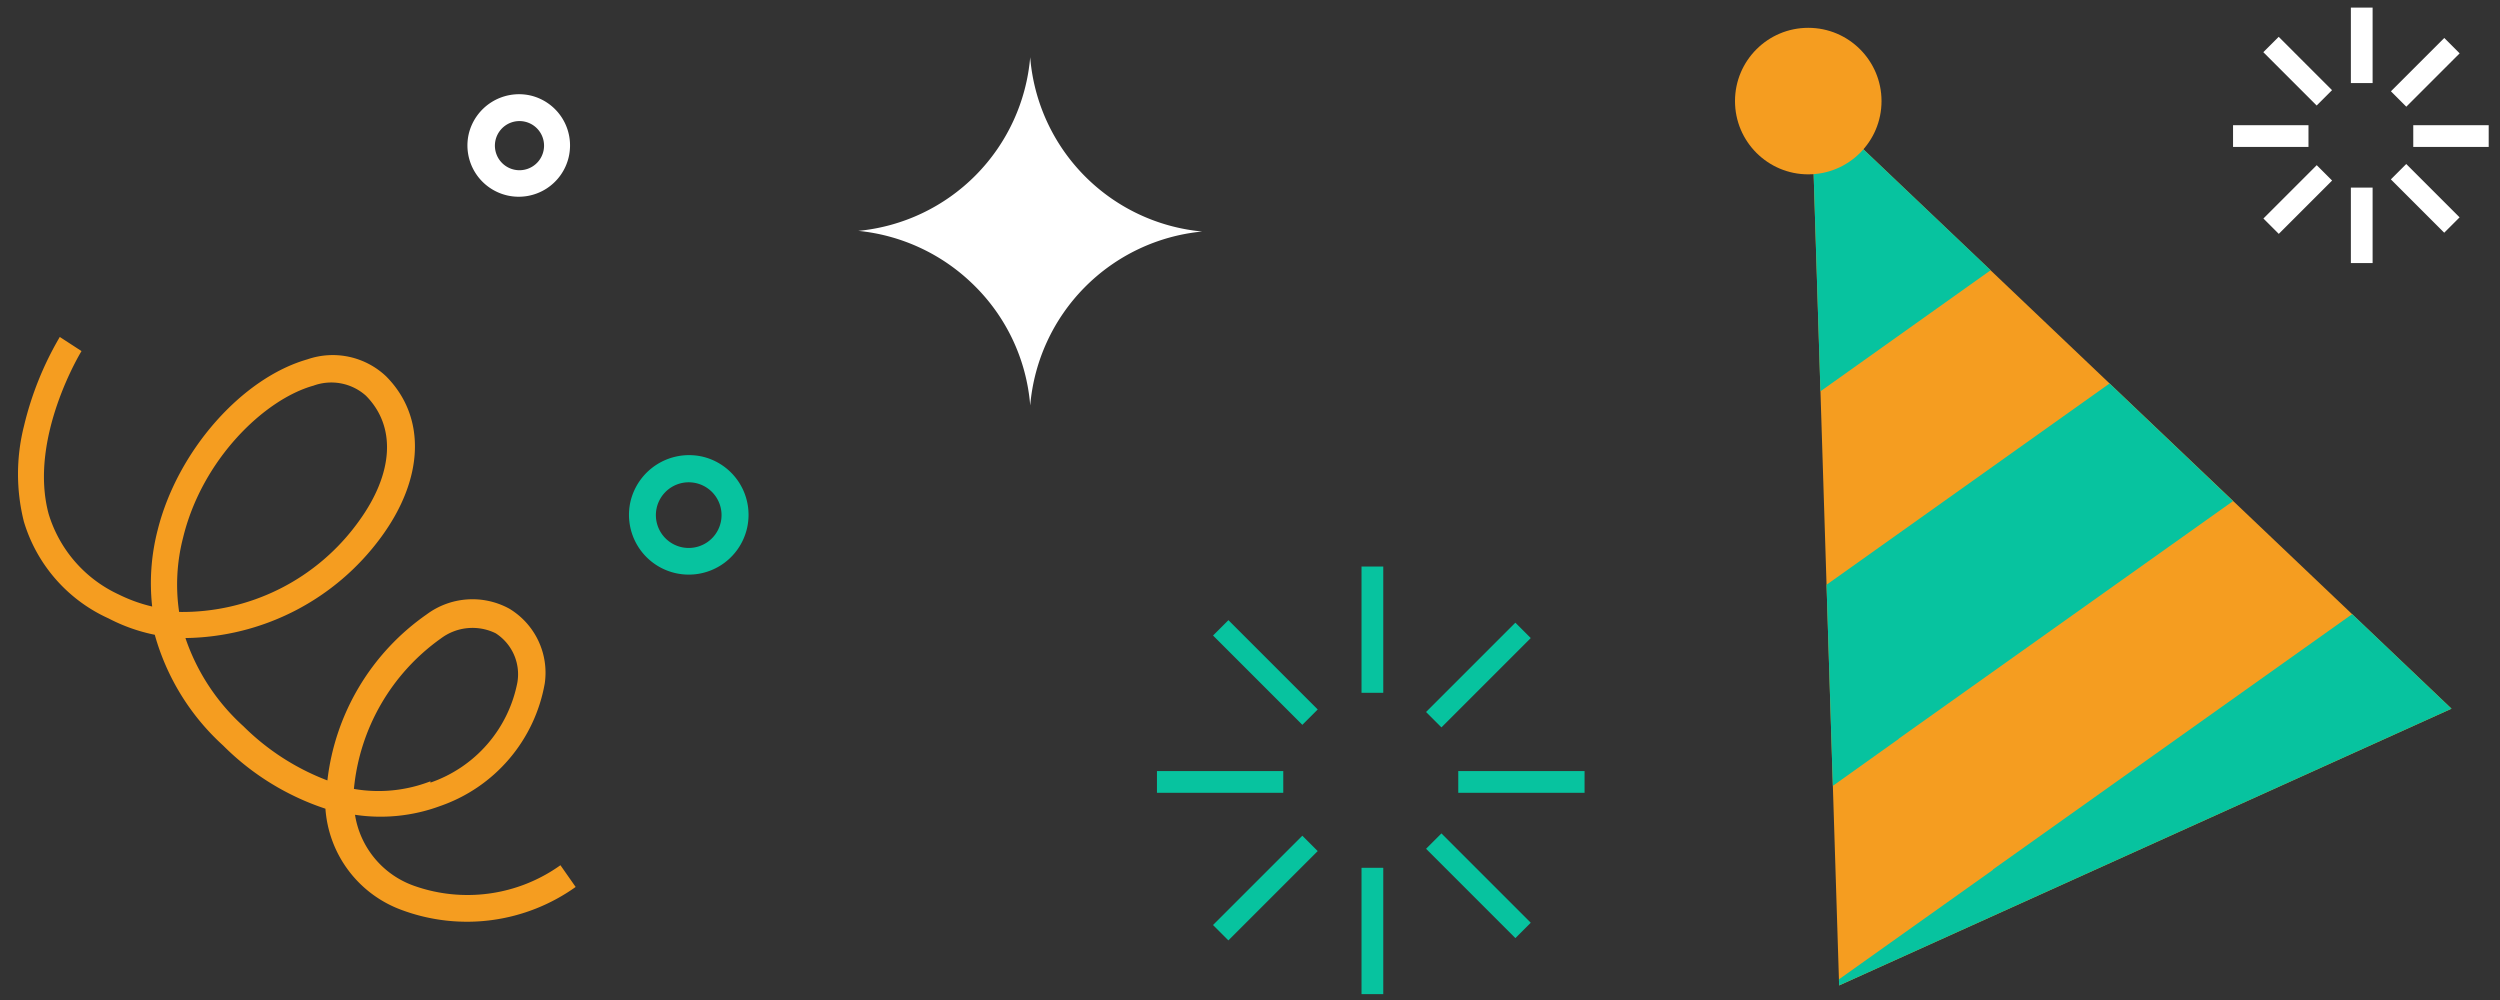 <svg xmlns="http://www.w3.org/2000/svg" width="115" height="46" viewBox="0 0 115 46"><rect x="0" y="0" width="115" height="46" fill="#333333" stroke="none"/><defs/><g fill="none" fill-rule="nonzero"><path fill="#07C39F" d="M62.63 39.92h1v5.81h-1zM67.08 35.47h5.81v1h-5.81zM55.798 42.551l4.109-4.108.707.707-4.109 4.108zM65.599 39.044l.707-.707 4.108 4.109-.707.707zM62.63 26.06h1v5.81h-1zM53.22 35.47h5.81v1h-5.81zM65.598 32.752l4.109-4.108.707.707-4.108 4.108zM55.8 29.234l.707-.707 4.108 4.108-.707.707z"/><path fill="#F59D20" d="M2.75 15.5l1 .65s-2.46 4-1.51 7.5a6 6 0 003.23 3.7c.487.241 1 .426 1.53.55a9.77 9.77 0 01.25-3.51c.91-3.65 3.88-7 6.89-7.86a3.57 3.57 0 013.62.78c1.85 1.86 1.76 4.69-.23 7.4a11.34 11.34 0 01-9 4.64 9.65 9.65 0 002.67 4.06 11.05 11.05 0 003.86 2.49 10.82 10.82 0 014.57-7.64 3.53 3.53 0 013.8-.26 3.44 3.44 0 011.63 3.43 7.31 7.31 0 01-4.82 5.65 7.9 7.9 0 01-3.91.4A4.15 4.15 0 0019 40.73a7.35 7.35 0 006.78-.93l.7 1a8.61 8.61 0 01-8 1.06 5.36 5.36 0 01-3.51-4.66 11.94 11.94 0 01-4.71-2.91 10.81 10.81 0 01-3.14-5.09A8 8 0 015 28.45 7.14 7.14 0 011.1 24a9 9 0 010-4.39 14.88 14.88 0 011.65-4.11zM16.49 24c1.62-2.22 1.75-4.38.34-5.8a2.39 2.39 0 00-2.41-.46c-2.26.63-5.13 3.4-6 7a8.61 8.61 0 00-.18 3.41A10 10 0 0016.49 24zm3.31 12a6.1 6.1 0 004-4.61 2.24 2.24 0 00-1-2.26 2.42 2.42 0 00-2.52.24 9.6 9.6 0 00-4 6.92 6.61 6.61 0 003.52-.35V36z"/><path fill="#07C39F" d="M32.29 21A2.75 2.75 0 1129 23.08 2.77 2.77 0 0132.29 21zM32 22.22a1.51 1.51 0 10-.638 2.952A1.51 1.51 0 0032 22.22z"/><path fill="#FFF" d="M24.39 4.39a2.36 2.36 0 11-2.83 1.78 2.38 2.38 0 012.83-1.78zm-.28 1.2a1.13 1.13 0 10-.428 2.22 1.13 1.13 0 00.428-2.22z"/><path fill="#F59D20" d="M84.6 45.33L83.32 4.59l29.45 28.01z"/><path fill="#07C39F" d="M97.04 17.64L84.02 26.9l.29 9.25 3.03-2.16v-.01l15.38-10.93zM91.67 40l.01.01-7.09 5.04.01.28 28.17-12.73-4.57-4.35zM91.57 12.43l-8.25-7.84.42 13.41z"/><circle cx="83.18" cy="4.65" r="3.37" fill="#F59D20"/><path fill="#FFF" d="M102.72 5.76h3.47v1h-3.47zM108.14 8.63h1v3.47h-1zM104.113 2.4l.707-.706 2.454 2.453-.707.707zM104.117 10.051l2.453-2.453.707.707-2.453 2.453zM111.01 5.76h3.47v1h-3.47zM108.14.35h1v3.47h-1zM109.98 8.251l.707-.707 2.454 2.454-.707.707zM109.983 4.2l2.454-2.453.707.707-2.454 2.454zM47.39 2.62a8.77 8.77 0 01-7.91 8 8.81 8.81 0 015.23 2.41 8.72 8.72 0 012.68 5.62 8.78 8.78 0 017.91-8 8.75 8.75 0 01-7.91-8v-.03z"/></g></svg>